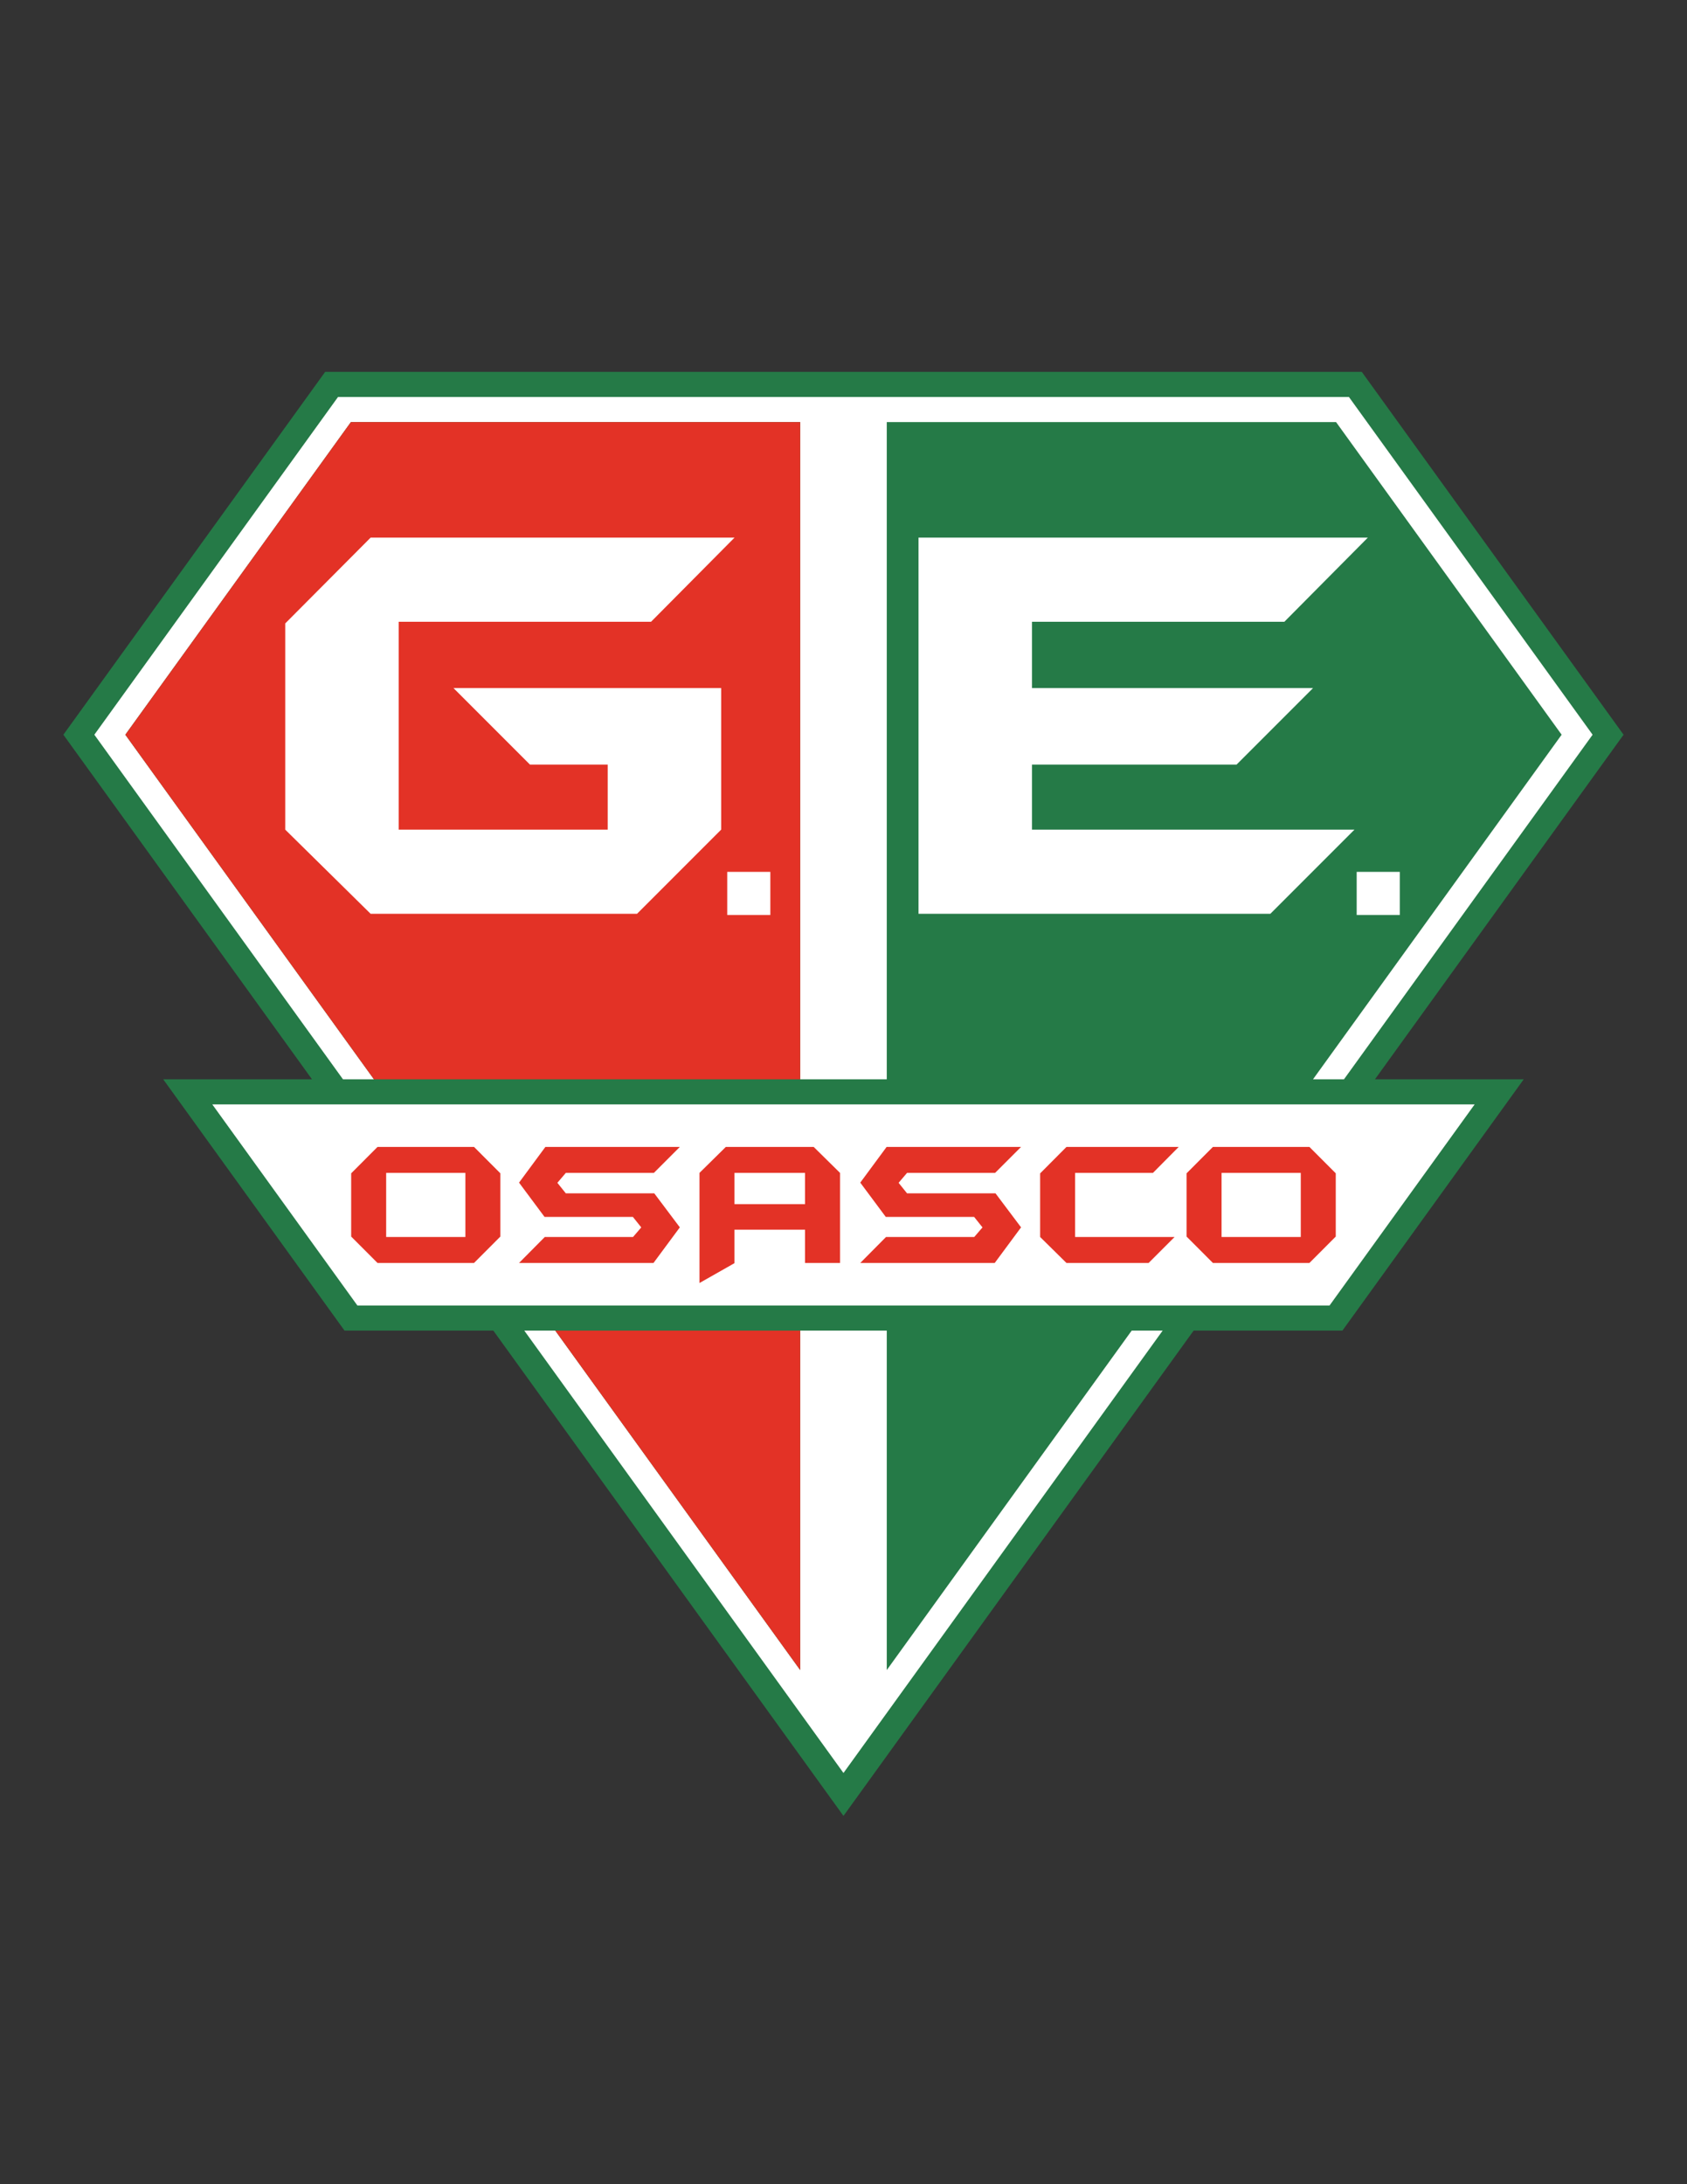 <?xml version="1.0" encoding="iso-8859-1"?>
<!-- Generator: Adobe Illustrator 24.0.1, SVG Export Plug-In . SVG Version: 6.00 Build 0)  -->
<svg version="1.1" id="Layer_1" xmlns="http://www.w3.org/2000/svg" xmlns:xlink="http://www.w3.org/1999/xlink" x="0px" y="0px"
	 viewBox="0 0 612 792" style="enable-background:new 0 0 612 792;" xml:space="preserve">
<rect x="0" y="0" width="612" height="792" fill="#333333" stroke="none"/>
<polygon style="fill:#257A47;" points="588.99,266.41 494.013,134.835 117.968,134.835 22.99,266.41 113.18,391.352 59.204,391.352 
	124.987,482.484 178.963,482.484 305.99,658.459 433.018,482.484 486.991,482.484 488.354,480.596 552.776,391.352 498.801,391.352 
	"/>
<polygon style="fill:#FFFFFF;" points="129.647,473.374 482.332,473.374 534.962,400.462 77.015,400.462 129.647,473.374 "/>
<polygon style="fill:#FFFFFF;" points="127.287,153.055 290.284,153.055 290.284,391.352 321.697,391.352 321.697,153.055 
	484.693,153.055 566.519,266.41 476.33,391.352 487.565,391.352 577.755,266.41 489.353,143.945 122.627,143.945 34.226,266.41 
	124.415,391.352 135.651,391.352 45.461,266.41 "/>
<polygon style="fill:#FFFFFF;" points="321.697,482.484 290.284,482.484 290.284,605.57 201.434,482.484 190.198,482.484 
	305.99,642.894 421.782,482.484 410.546,482.484 321.697,605.57 "/>
<polygon style="fill:#E33226;" points="290.284,153.055 127.287,153.055 45.461,266.41 135.651,391.352 290.284,391.352 "/>
<polygon style="fill:#E33226;" points="290.284,482.484 201.434,482.484 290.284,605.57 "/>
<path style="fill:#E33226;" d="M181.52,448.38l-9.555,9.573h-35.013l-9.555-9.573v-22.927l9.555-9.573h35.013l9.555,9.573V448.38z
	 M168.828,448.54v-23.247H140.09v23.247H168.828z"/>
<path style="fill:#E33226;" d="M246.626,445.045l-9.555,12.908h-48.776l9.338-9.413h32.008l2.994-3.478l-3.031-3.796h-32.05
	l-9.259-12.442l9.555-12.944h48.775l-9.412,9.413h-31.946l-3.066,3.6l3.066,3.816h32.088L246.626,445.045z"/>
<path style="fill:#E33226;" d="M304.74,457.953h-12.692v-12.051h-25.6v12.123l-12.693,7.202v-39.933l9.555-9.413h31.875l9.555,9.413
	V457.953z M292.048,436.632v-11.338h-25.6v11.338H292.048z"/>
<path style="fill:#E33226;" d="M370.416,445.045l-9.555,12.908h-48.776l9.338-9.413h32.007l2.994-3.478l-3.031-3.796h-32.05
	l-9.259-12.442l9.556-12.944h48.775l-9.413,9.413h-31.946l-3.066,3.6l3.066,3.816h32.088L370.416,445.045z"/>
<path style="fill:#E33226;" d="M427.604,415.88l-9.341,9.413h-28.239v23.247h36.082l-9.412,9.413h-29.808l-9.555-9.413v-23.062
	l9.555-9.598H427.604z"/>
<path style="fill:#E33226;" d="M484.58,448.38l-9.556,9.573h-35.012l-9.556-9.573v-22.927l9.556-9.573h35.012l9.556,9.573V448.38z
	 M471.887,448.54v-23.247H443.15v23.247H471.887z"/>
<path style="fill:#FFFFFF;" d="M266.474,194.939l-30.288,30.519H144.63v75.372h75.835v-23.582h-28.207l-27.745-27.745h97.106v51.327
	L231.1,331.349h-96.643l-30.981-30.519v-74.772l30.981-31.118H266.474z"/>
<path style="fill:#FFFFFF;" d="M279.456,331.782h-15.637v-15.638h15.637V331.782z"/>
<path style="fill:#FFFFFF;" d="M496.217,194.939l-30.288,30.519h-91.556v24.045h101.961l-27.745,27.745h-74.216v23.582h116.989
	l-30.519,30.519H333.218v-136.41H496.217z"/>
<path style="fill:#FFFFFF;" d="M507.809,331.782h-15.638v-15.638h15.638V331.782z"/>
</svg>

